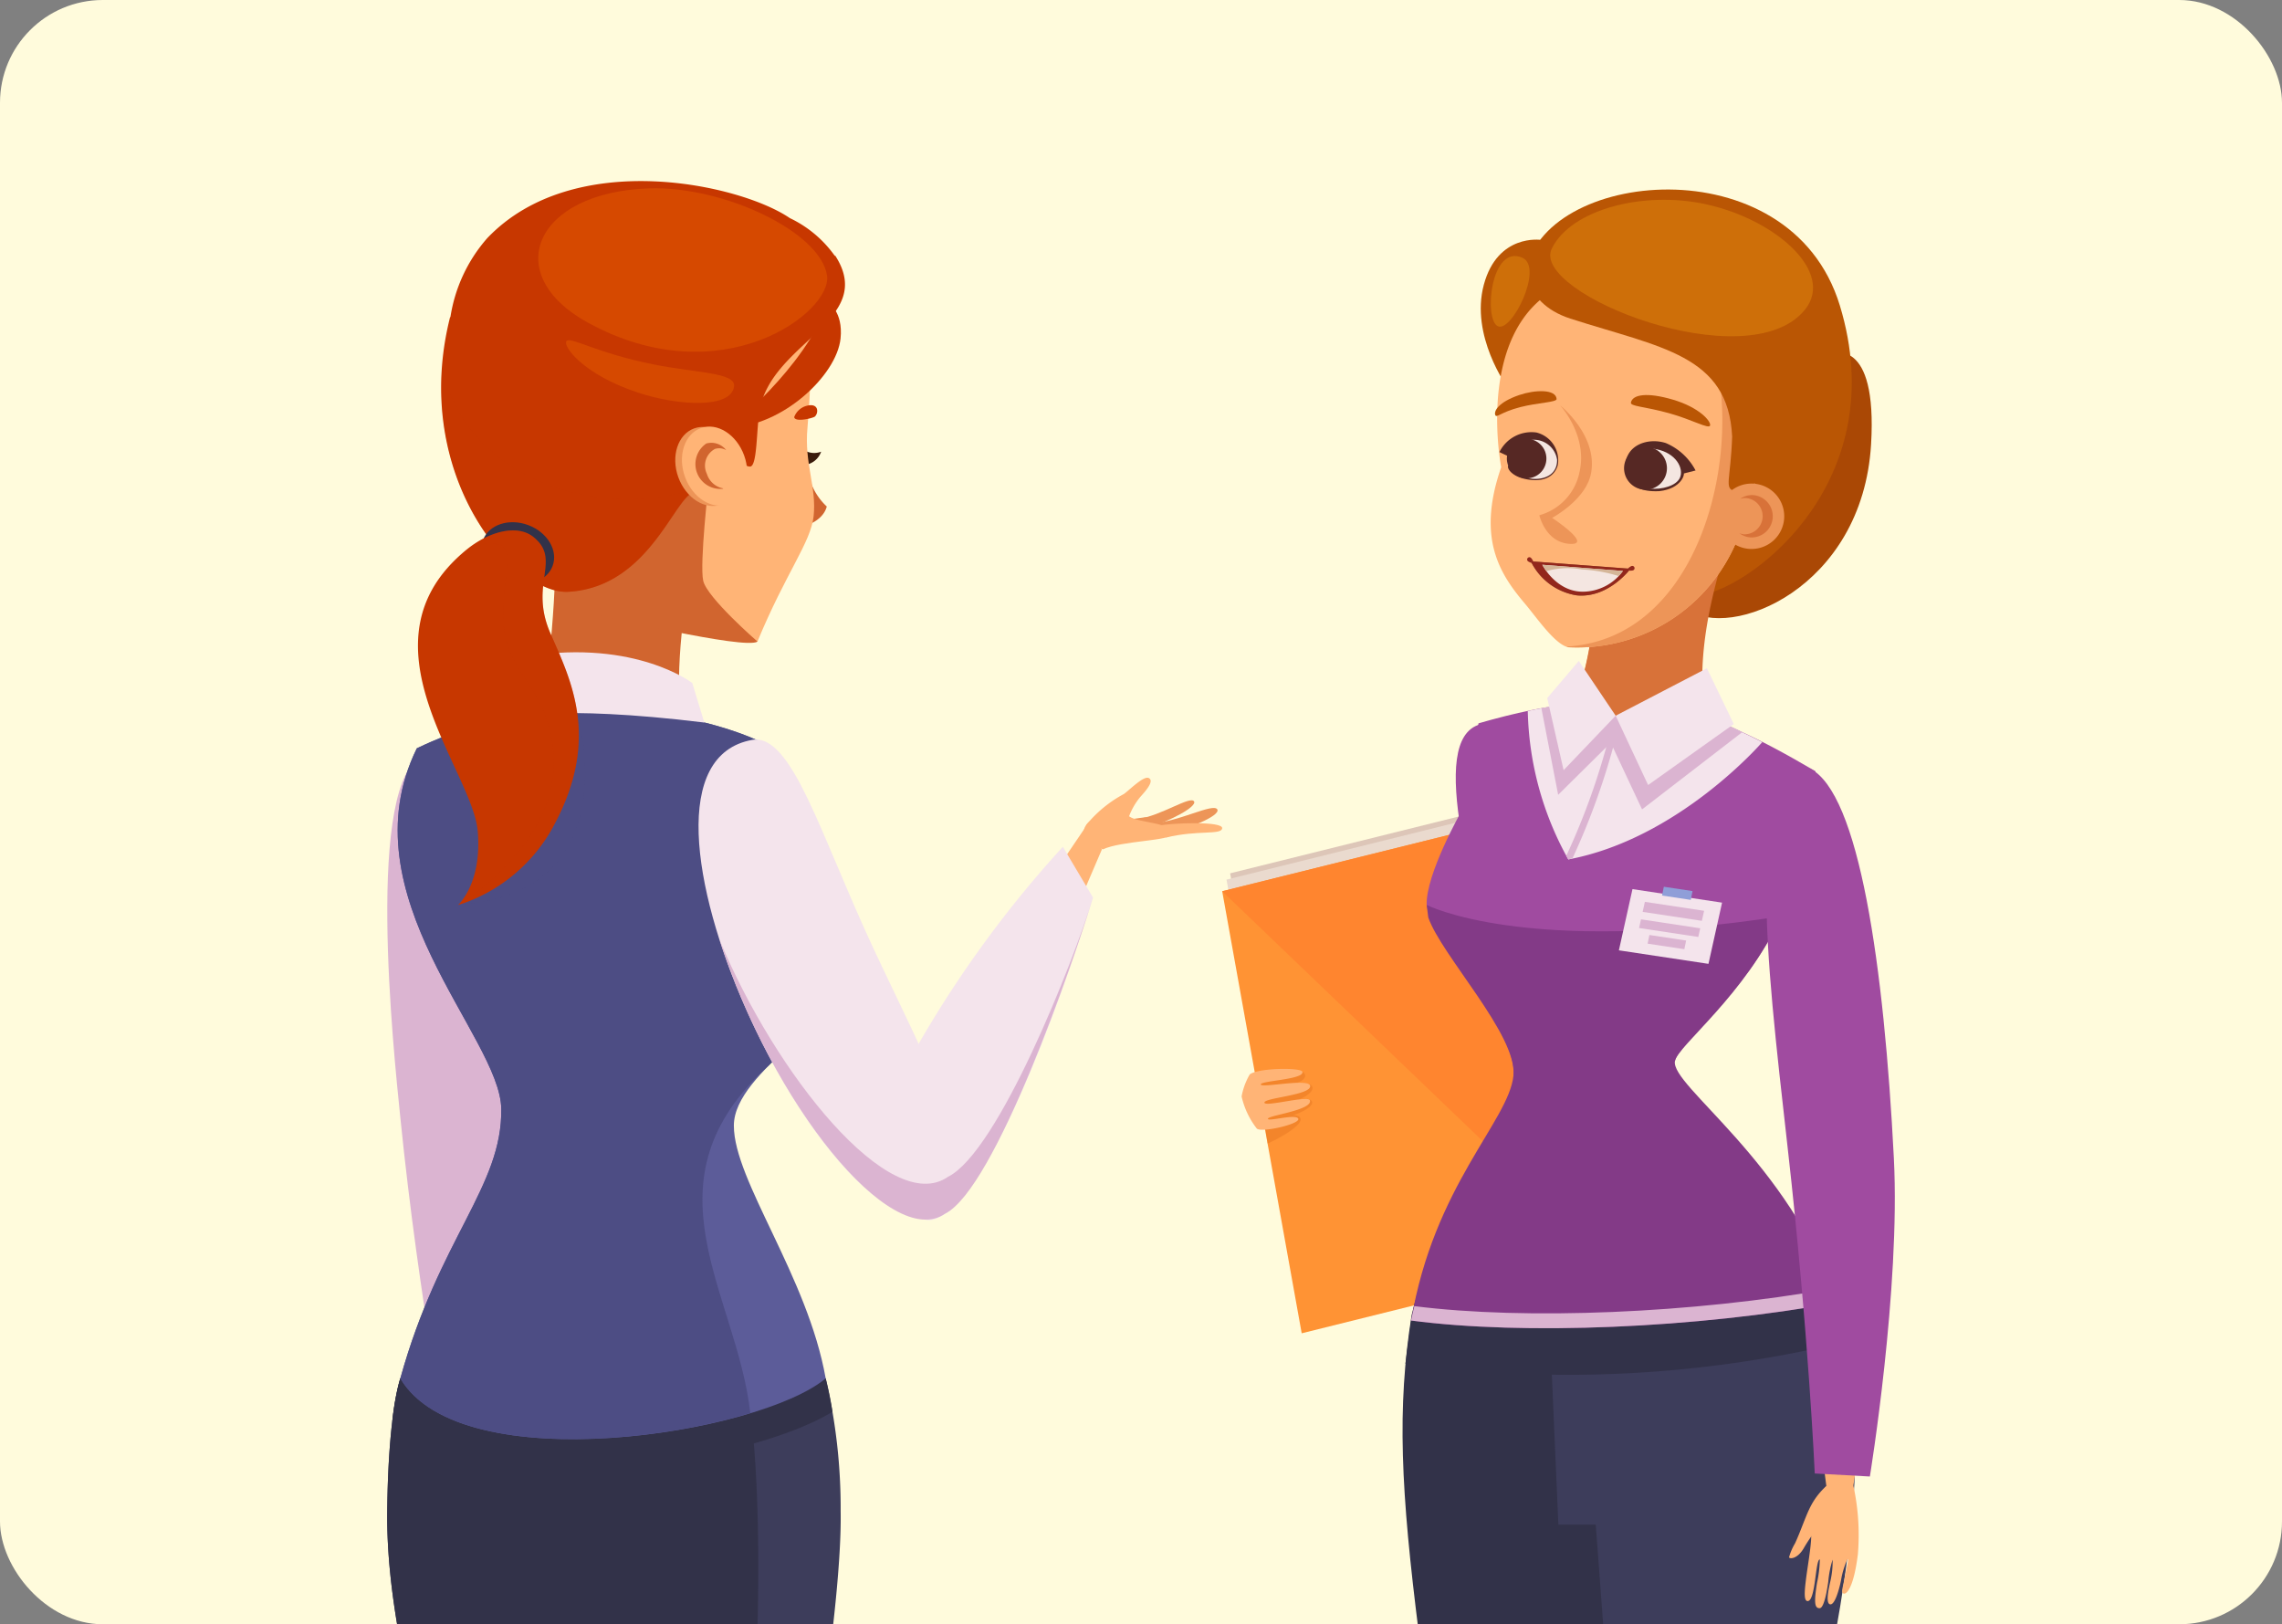 <svg xmlns="http://www.w3.org/2000/svg" xmlns:xlink="http://www.w3.org/1999/xlink" width="222" height="158" viewBox="0 0 222 158">
  <rect x="0" y="0" width="222" height="158" fill="#808080" stroke="none"/>
  <defs>
    <clipPath id="clip-path">
      <rect id="Rectángulo_4950" data-name="Rectángulo 4950" width="222" height="158" rx="10" transform="translate(205 1929)" fill="#fffbdc"/>
    </clipPath>
  </defs>
  <g id="Grupo_55727" data-name="Grupo 55727" transform="translate(-205 -2215)">
    <rect id="Rectángulo_4783" data-name="Rectángulo 4783" width="222" height="158" rx="10" transform="translate(205 2215)" fill="#fffbdc"/>
    <g id="Enmascarar_grupo_25" data-name="Enmascarar grupo 25" transform="translate(0 286)" clip-path="url(#clip-path)">
      <g id="Grupo_28520" data-name="Grupo 28520" transform="translate(-74.195 1848.161)">
        <g id="Grupo_28503" data-name="Grupo 28503" transform="translate(316.862 98.453)">
          <path id="Trazado_4412" data-name="Trazado 4412" d="M309.776,115.569c4.6,2.355,7.487,24.45,8.366,38.215.814,12.712-.9,29.419-.9,29.419l-4.88,1.355s-3.1-15.579-4.926-33.67C306.8,144.558,303.922,117.957,309.776,115.569Z" transform="translate(-306.16 -59.807)" fill="#dbb4d1"/>
          <g id="Grupo_28498" data-name="Grupo 28498" transform="translate(9.553 174.737)">
            <path id="Trazado_4413" data-name="Trazado 4413" d="M326.557,152.837c-.981,8.246-2.535,12.074-5.5,31.748s-4.854,34.319-4.854,34.319-2.385,1.1-2.675-.205c.173-3.522-6.34-27.578-3.874-40.961,2.007-10.881,7.236-25.649,7.236-25.649Z" transform="translate(-309.1 -152.088)" fill="#ed9558"/>
            <g id="Grupo_28496" data-name="Grupo 28496" transform="translate(2.063 66.275)">
              <path id="Trazado_4414" data-name="Trazado 4414" d="M317.334,184.3s3.939,1.684,3.922,2.5-5.063.909-8.255.593c-1.469-.147-1.072-4.923-2.121-7.568s-2.375-2.642,1.1-7.285l1.867,9.419Z" transform="translate(-309.733 -172.198)" fill="#2d313d"/>
              <path id="Trazado_4415" data-name="Trazado 4415" d="M314.248,172.431s.7,3.61,1.2,6.177c.564,2.958.821,4.6,1.456,5.923a5.562,5.562,0,0,1-3.538.3c-1.46-.59-1.163-4.121-3.287-8.089-.762-1.424,1.629-4.2,1.629-4.2Z" transform="translate(-309.299 -172.431)" fill="#ed9558"/>
              <path id="Trazado_4416" data-name="Trazado 4416" d="M311.848,172.534a6.9,6.9,0,0,1,1.342,3.092c.192,1.639,1.776,10.126,4.007,8.673,0,0-1.756,3.17-3.577,2.14s-1.955-5-2.649-7.057S308.3,176.955,311.848,172.534Z" transform="translate(-309.596 -172.198)" fill="#2d313d"/>
              <path id="Trazado_4417" data-name="Trazado 4417" d="M309.761,174.045a55,55,0,0,1,.453,9.937l.665,0a38.551,38.551,0,0,1,.687-6.623Z" transform="translate(-309.67 -168.787)" fill="#2d313d"/>
            </g>
            <path id="Trazado_4418" data-name="Trazado 4418" d="M314.613,197.788c.74-5.235,1.639-11.471,2.671-18.342,1.844-12.237,3.141-18.342,4.092-23.193l-.114-1.89-7.764,1.469a73.2,73.2,0,0,0-2.727,18.674C310.772,181.655,313.3,192.589,314.613,197.788Z" transform="translate(-305.323 -146.949)" fill="#d87239"/>
            <path id="Trazado_4419" data-name="Trazado 4419" d="M310.492,162.119a55.236,55.236,0,0,0,11.256.593c.707-3.561,1.241-6.3,1.665-9.875l-9.663-.749S312.215,156.424,310.492,162.119Z" transform="translate(-305.956 -152.088)" fill="#d87239"/>
            <g id="Grupo_28497" data-name="Grupo 28497" transform="translate(15.797 66.275)">
              <path id="Trazado_4420" data-name="Trazado 4420" d="M321.551,184.3s3.939,1.684,3.922,2.5-5.066.909-8.259.593c-1.466-.147-1.069-4.923-2.118-7.568s-2.375-2.642,1.1-7.285l1.867,9.419Z" transform="translate(-313.949 -172.198)" fill="#2d313d"/>
              <path id="Trazado_4421" data-name="Trazado 4421" d="M318.462,172.431s.7,3.61,1.2,6.177c.567,2.958.824,4.6,1.46,5.923a5.567,5.567,0,0,1-3.538.3c-1.46-.59-1.163-4.121-3.291-8.089-.759-1.424,1.632-4.2,1.632-4.2Z" transform="translate(-313.516 -172.431)" fill="#ffb476"/>
              <path id="Trazado_4422" data-name="Trazado 4422" d="M316.064,172.534a6.9,6.9,0,0,1,1.342,3.092c.192,1.639,1.772,10.126,4.007,8.673,0,0-1.759,3.17-3.577,2.14s-1.958-5-2.649-7.057S312.516,176.955,316.064,172.534Z" transform="translate(-313.811 -172.198)" fill="#2d313d"/>
              <path id="Trazado_4423" data-name="Trazado 4423" d="M313.977,174.045a54.836,54.836,0,0,1,.45,9.937l.665,0a38.327,38.327,0,0,1,.691-6.623Z" transform="translate(-313.884 -168.787)" fill="#2d313d"/>
            </g>
            <path id="Trazado_4424" data-name="Trazado 4424" d="M325.268,152.318c.2,8.246-.772,12.074-.919,31.748s.055,34.319.055,34.319a2.449,2.449,0,0,1-2.7-.205c.163-2.434-10.689-27.757-10.106-40.961a168.178,168.178,0,0,1,3.352-23.972Z" transform="translate(-303.517 -151.569)" fill="#ffb476"/>
            <path id="Trazado_4425" data-name="Trazado 4425" d="M313.741,153.246s-.8,3.688-1.635,8.76a55.722,55.722,0,0,0,11.758-.557c.169-3.2.28-5.815.2-9.132Z" transform="translate(-302.311 -151.569)" fill="#ed9558"/>
          </g>
          <path id="Trazado_4426" data-name="Trazado 4426" d="M307.447,134.2s-1.176,3.17-1.277,12.94c-.163,15.39,7.379,33.3,10.184,49.184a49.667,49.667,0,0,0,25.47,0c3.867-10.119,8.643-38.534,8.457-49.184a55.242,55.242,0,0,0-1.456-12.94Z" transform="translate(-306.167 -17.733)" fill="#3d3d5b"/>
          <path id="Trazado_4427" data-name="Trazado 4427" d="M349.136,137.451a31.8,31.8,0,0,0-.658-3.248H307.1a22.132,22.132,0,0,0-.779,4.167C314.7,146.5,340.675,142.621,349.136,137.451Z" transform="translate(-305.82 -17.733)" fill="#323249"/>
          <path id="Trazado_4428" data-name="Trazado 4428" d="M340.935,135.3l-33.488-1.1s-1.176,3.17-1.277,12.94c-.163,15.39,7.379,33.3,10.184,49.184a50.843,50.843,0,0,0,19.5,1.205C343.841,179.97,342.834,138.663,340.935,135.3Z" transform="translate(-306.167 -17.733)" fill="#323249"/>
          <path id="Trazado_4429" data-name="Trazado 4429" d="M326.128,122.057l2.931-4.327,1.571,2.2-2.512,5.862Z" transform="translate(-261.097 -54.928)" fill="#ffb476"/>
          <path id="Trazado_4430" data-name="Trazado 4430" d="M318.69,105.875a35.243,35.243,0,0,0,.73,4.6,6.056,6.056,0,0,0,1.723,2.877c-.44,1.652-2.668,2.039-2.668,2.039Z" transform="translate(-278.378 -81.695)" fill="#d1652f"/>
          <path id="Trazado_4431" data-name="Trazado 4431" d="M325.548,128.8c-1.088-4.564-.867-10.132.124-16.283l-12.836-2.75s-.221,11.9-2.362,18.974C310.441,130.415,325.548,128.8,325.548,128.8Z" transform="translate(-296.443 -72.916)" fill="#d1652f"/>
          <path id="Trazado_4432" data-name="Trazado 4432" d="M318.6,106.476a1.888,1.888,0,0,0,1.714.186,1.934,1.934,0,0,1-1.642,1.293Z" transform="translate(-278.098 -80.338)" fill="#3a1b0b"/>
          <path id="Trazado_4433" data-name="Trazado 4433" d="M323.354,99.817s4.639-.557,5.884,9.05c0,0,.033,6.115-.381,10.556-.316,3.424.909,5.734.6,8.568-.27,2.538-2.691,5.486-5.464,12.188,0,0-1.815.7-9.77-2.769Z" transform="translate(-287.974 -95.386)" fill="#ffb476"/>
          <path id="Trazado_4434" data-name="Trazado 4434" d="M327.944,122.857s-4.913-4.268-5.278-5.916.531-9.458.531-9.458l-7.073.248-3.649,12.54S326.785,123.694,327.944,122.857Z" transform="translate(-291.923 -78.064)" fill="#d1652f"/>
          <path id="Trazado_4435" data-name="Trazado 4435" d="M320.335,106.243c.368-.345.394-1.385-.867-1.023a1.778,1.778,0,0,0-1.144,1.062.1.1,0,0,0,0,.055C318.465,106.82,320.172,106.4,320.335,106.243Z" transform="translate(-278.722 -83.343)" fill="#c73700"/>
          <path id="Trazado_4436" data-name="Trazado 4436" d="M308.658,111.648c0,.029.013.055.016.085a15.105,15.105,0,0,1,3.59-7.728c8.461-8.865,24.656-5.232,29.435-1.951a11.309,11.309,0,0,1,4.395,3.7l-.007-.091c4.16,6.359-6.2,8.422-7.33,15.123-.316,1.85-.215,5.431-.925,5.437-.674,0-1.176-.915-1.658-1.9l-2.564,5.4c-2.368-4.721-3.916,8.184-13.5,8.686C314.955,138.675,304.725,127.158,308.658,111.648Z" transform="translate(-302.53 -98.453)" fill="#c73700"/>
          <path id="Trazado_4437" data-name="Trazado 4437" d="M339.184,154.739c0,5.353,7.18,14.657,8.933,24.587-6.431,5.4-35.449,10.034-41.378,0,3.779-13.638,9.933-18.674,9.819-26.226-.1-7.031-15.244-20.727-8.216-35.065,15.781-7.6,32.5-1.88,35.159.384,3.375,12.155,7.715,16.736,7.343,20.29C350.274,144.131,339.184,149.383,339.184,154.739Z" transform="translate(-305.459 -62.856)" fill="#5c5c99"/>
          <path id="Trazado_4438" data-name="Trazado 4438" d="M342.641,148.829c3.307-3.352,7.845-6.7,8.2-10.119.371-3.554-3.968-8.135-7.343-20.29-2.655-2.264-19.378-7.988-35.159-.384-7.03,14.338,8.112,28.034,8.216,35.065.114,7.552-6.04,12.588-9.819,26.226,4.587,7.767,22.975,6.737,34.048,3.375C339.474,171,329.961,160.232,342.641,148.829Z" transform="translate(-305.459 -62.856)" fill="#4d4d84"/>
          <path id="Trazado_4439" data-name="Trazado 4439" d="M325.986,102.083s1.469.86,1.2,3.486c-.375,3.623-5.721,8.571-10.79,8.656C316.392,114.225,323.634,108.573,325.986,102.083Z" transform="translate(-283.081 -90.257)" fill="#c73700"/>
          <path id="Trazado_4440" data-name="Trazado 4440" d="M329.008,119.356l-1.17-3.841s-5.457-4.235-15.905-2.629l-2.219,6.043S314.423,117.571,329.008,119.356Z" transform="translate(-298.157 -66.686)" fill="#f4e4ec"/>
          <path id="Trazado_4441" data-name="Trazado 4441" d="M338.772,107.164c-.622-4.245-10.028-8.721-17.3-8.487-11.139.358-14.553,8.343-5.978,13.054C328.5,118.87,339.29,110.718,338.772,107.164Z" transform="translate(-295.981 -97.967)" fill="#d64900"/>
          <path id="Trazado_4442" data-name="Trazado 4442" d="M320.683,115.162c3.864-.691,6.653,9.275,11.826,20.346,5.265,11.272,11.9,23.268,6.949,25.734C328.4,166.741,305.074,117.951,320.683,115.162Z" transform="translate(-285.176 -60.801)" fill="#f4e4ec"/>
          <path id="Trazado_4443" data-name="Trazado 4443" d="M336.857,118.33A109.179,109.179,0,0,0,322.825,137.5s-3.841,21,2.583,16.518,14.384-30.748,14.384-30.748Z" transform="translate(-271.127 -53.573)" fill="#f4e4ec"/>
          <g id="Grupo_28499" data-name="Grupo 28499" transform="translate(67.778 58.044)">
            <path id="Trazado_4444" data-name="Trazado 4444" d="M333.515,118.24a4.212,4.212,0,0,0-1.381-.788,41.931,41.931,0,0,0-4.665.847C326.334,118.507,333.73,119.582,333.515,118.24Z" transform="translate(-326.118 -113.615)" fill="#ed9558"/>
            <path id="Trazado_4445" data-name="Trazado 4445" d="M329.845,119.75c2.623-.433,5.88-1.821,5.564-2.43-.362-.694-3.857,1.261-6.425,1.342Z" transform="translate(-322.426 -114.233)" fill="#ed9558"/>
            <path id="Trazado_4446" data-name="Trazado 4446" d="M329.426,119.606c2.225-.593,4.919-2.062,4.594-2.561-.368-.57-3.219,1.411-5.424,1.7Z" transform="translate(-323.306 -114.749)" fill="#ed9558"/>
            <path id="Trazado_4447" data-name="Trazado 4447" d="M327.165,118.395c.71-1.046,2.476-1.16,4.2-.889.925.691,4.258.564,4.147,1.727-.029.668-4.884.642-6.688,1.489C328.827,120.721,326.259,119.731,327.165,118.395Z" transform="translate(-326.972 -113.76)" fill="#ffb476"/>
            <path id="Trazado_4448" data-name="Trazado 4448" d="M327.031,120.9a12.093,12.093,0,0,1,3.685-3.046c.5-.336,1.945-1.834,2.444-1.554s-.173,1.1-.834,1.831a6.485,6.485,0,0,0-1.388,2.942Z" transform="translate(-326.837 -116.269)" fill="#ffb476"/>
            <path id="Trazado_4449" data-name="Trazado 4449" d="M329.952,119.022c3.072-.756,5.382-.218,5.457-.9.075-.707-4.747-.525-6.216-.261Z" transform="translate(-321.956 -113.208)" fill="#ffb476"/>
          </g>
          <path id="Trazado_4450" data-name="Trazado 4450" d="M327.859,107.679c.153-1.339-3.659-1.284-7.777-2.108-5.659-1.127-8.119-2.743-8.526-2.287s1.593,3.261,7.014,5.037C322.481,109.6,327.612,109.875,327.859,107.679Z" transform="translate(-294.112 -87.724)" fill="#d64900"/>
          <g id="Grupo_28500" data-name="Grupo 28500" transform="translate(32.331 69.693)">
            <path id="Trazado_4451" data-name="Trazado 4451" d="M338.323,147.009c4.871-2.421,12.171-20.8,14.1-27.164-1.932,6.363-9.513,28.327-14.384,30.748-5.307,3.708-16.882-10.829-21.952-26.653C321.512,137.024,332.683,150.948,338.323,147.009Z" transform="translate(-316.091 -119.845)" fill="#dbb4d1"/>
          </g>
          <path id="Trazado_4452" data-name="Trazado 4452" d="M307.863,103.994c-.981,12.989,7.63,22.141,12.224,21.9,9.295-.485,11.034-12.579,13.289-9.021l.41-1.512C324.01,119.436,310.089,115.188,307.863,103.994Z" transform="translate(-302.511 -85.942)" fill="#c73700" opacity="0.3" style="mix-blend-mode: multiply;isolation: isolate"/>
          <g id="Grupo_28501" data-name="Grupo 28501" transform="translate(28.025 23.882)">
            <path id="Trazado_4453" data-name="Trazado 4453" d="M315.064,110.681c.74,2.046,2.626,3.238,4.216,2.662s2.281-2.7,1.544-4.743-2.626-3.235-4.216-2.662S314.328,108.639,315.064,110.681Z" transform="translate(-314.77 -105.76)" fill="#ed9558"/>
            <path id="Trazado_4454" data-name="Trazado 4454" d="M315.265,110.672c.736,2.046,2.623,3.235,4.212,2.662s2.284-2.7,1.544-4.744-2.623-3.238-4.212-2.662S314.525,108.629,315.265,110.672Z" transform="translate(-314.321 -105.783)" fill="#ffb476"/>
            <path id="Trazado_4455" data-name="Trazado 4455" d="M316.456,106.346a1.818,1.818,0,0,1,1.929.648,1.36,1.36,0,0,0-1.085-.121,1.838,1.838,0,0,0-.792,2.43,2.046,2.046,0,0,0,1.593,1.414c-.02.007-.033.029-.052.036a2.417,2.417,0,0,1-1.593-4.408Z" transform="translate(-313.431 -104.702)" fill="#d1652f"/>
          </g>
          <path id="Trazado_4456" data-name="Trazado 4456" d="M319.888,114.365s5.242,17.417-11.608,18.586Z" transform="translate(-301.397 -62.525)" fill="#4d4d84" opacity="0.2" style="mix-blend-mode: multiply;isolation: isolate"/>
          <g id="Grupo_28502" data-name="Grupo 28502" transform="translate(2.993 33.185)">
            <path id="Trazado_4457" data-name="Trazado 4457" d="M315.9,112.894c-.557,1.5-2.525,2.16-4.395,1.466s-2.935-2.476-2.378-3.981,2.525-2.157,4.395-1.463S316.462,111.392,315.9,112.894Z" transform="translate(-302.801 -108.639)" fill="#323249"/>
            <path id="Trazado_4458" data-name="Trazado 4458" d="M312.9,138.127c.446,5.125-1.919,7.2-1.919,7.2a16.021,16.021,0,0,0,9.347-7.79c4.558-8.474,1.593-14.162-.365-18.664-2.1-4.828,1.153-7.135-1.671-9.37-1.538-1.215-4.258-.57-6.532,1.3C300.864,119.749,312.368,132.126,312.9,138.127Z" transform="translate(-307.086 -108.086)" fill="#c73700"/>
            <path id="Trazado_4459" data-name="Trazado 4459" d="M317.907,137.538c4.558-8.474,1.593-14.162-.365-18.664-2.1-4.828,1.153-7.135-1.671-9.37-1.538-1.215-4.258-.57-6.532,1.3a15.812,15.812,0,0,0-1.183,1.134c.564-.424,2.46-2.349,4.454-1.632,1.834.658-.218,4.007.482,8.484s4.346,5.61,4.763,12.044c.56,8.571-9.295,14.494-9.295,14.494A16.021,16.021,0,0,0,317.907,137.538Z" transform="translate(-304.669 -108.086)" fill="#c73700" opacity="0.3" style="mix-blend-mode: multiply;isolation: isolate"/>
          </g>
        </g>
        <g id="Grupo_28519" data-name="Grupo 28519" transform="translate(398.094 99.274)">
          <g id="Grupo_28506" data-name="Grupo 28506" transform="translate(0 51.91)">
            <g id="Grupo_28504" data-name="Grupo 28504" transform="translate(4.679)">
              <path id="Trazado_4460" data-name="Trazado 4460" d="M345.39,114.861c-7.826-2.1-4.542,11.038-.87,24.815,3.418,12.8,5.74,21.867,11.269,20.486C364.006,158.107,351.564,116.52,345.39,114.861Z" transform="translate(-322.556 -114.639)" fill="#a04ba0"/>
              <path id="Trazado_4461" data-name="Trazado 4461" d="M369.571,135.519c-6.164,6.587-34.511-5.05-34.511-5.05l1.378-5.343s18.6,2.258,25.1,1.163Z" transform="translate(-335.06 -90.959)" fill="#a04ba0"/>
            </g>
            <g id="Grupo_28505" data-name="Grupo 28505" transform="translate(0 7.634)">
              <path id="Trazado_4462" data-name="Trazado 4462" d="M341.4,165.867l28.065-6.972-7.538-41.912-28.065,6.972Z" transform="translate(-333.092 -116.982)" fill="#ddc6b8"/>
              <path id="Trazado_4463" data-name="Trazado 4463" d="M341.291,166.055l28.065-6.972-7.538-41.912-28.065,6.972Z" transform="translate(-333.333 -116.556)" fill="#eadace"/>
              <path id="Trazado_4464" data-name="Trazado 4464" d="M341.358,167.732l29.469-7.321-7.734-43-29.469,7.321Z" transform="translate(-333.624 -116.015)" fill="#ff9334"/>
              <path id="Trazado_4465" data-name="Trazado 4465" d="M370.826,160.411l-7.734-43-29.469,7.321Z" transform="translate(-333.624 -116.015)" fill="#ff852f"/>
            </g>
            <path id="Trazado_4466" data-name="Trazado 4466" d="M339.073,125.05c.375.143.511.775-.593,1.072,0,0,1.541-.117,1.58.476s-1.28,1.131-1.28,1.131,1.1-.2,1.241.231-.971,1.052-1.857,1.3c0,0,.626-.016.73.336.179.593-1.691,1.759-3.206,2.43l-1.023-6.535Z" transform="translate(-331.273 -91.131)" fill="#e2711e" opacity="0.4" style="mix-blend-mode: multiply;isolation: isolate"/>
            <path id="Trazado_4467" data-name="Trazado 4467" d="M335,125.5c.759-.629,5.014-.7,5.125-.254.186.759-4.128.863-4.05,1.231s4.656-.632,4.8.117c.173.932-4.587,1.173-4.444,1.662.124.42,4.291-.756,4.424-.231.244.971-4.128,1.46-4.085,1.792.033.293,2.753-.521,2.952-.007s-3.6,1.388-4.037.951a7.934,7.934,0,0,1-1.476-3.121A6.624,6.624,0,0,1,335,125.5Z" transform="translate(-332.321 -91.328)" fill="#ffb476"/>
          </g>
          <path id="Trazado_4468" data-name="Trazado 4468" d="M362.337,103.685s4.441-1.763,3.808,8.813c-.84,14.058-13.758,19.16-17.954,16.013C342.545,124.278,362.337,103.685,362.337,103.685Z" transform="translate(-303.02 -87.709)" fill="#aa4805"/>
          <g id="Grupo_28509" data-name="Grupo 28509" transform="translate(17.55 99.185)">
            <path id="Trazado_4469" data-name="Trazado 4469" d="M340.757,146.9s1.756,14.136,2.776,22c1.427,11,1.336,13.826,3.538,32.621s1.489,30.917,1.489,30.917l2.59.323s8.848-31.217,7.239-41.6-6.467-21.281-6.467-21.281l2.769-23.447Z" transform="translate(-335.068 -90.139)" fill="#ed9558"/>
            <g id="Grupo_28507" data-name="Grupo 28507" transform="translate(5.949 142.251)">
              <path id="Trazado_4470" data-name="Trazado 4470" d="M344.724,183.718s-3.818,1.548-3.887,2.294,4.59.837,7.578.544c1.372-.134,1.5-4.522,2.743-6.952s2.469-2.427-.27-6.695l-2.7,8.653Z" transform="translate(-340.837 -172.598)" fill="#2d313d"/>
              <path id="Trazado_4471" data-name="Trazado 4471" d="M345.734,172.813s-1.023,3.32-1.743,5.679a26.412,26.412,0,0,1-1.961,5.441,4.974,4.974,0,0,0,3.242.277c1.411-.538,1.5-3.782,3.877-7.431.854-1.31-1.075-3.857-1.075-3.857Z" transform="translate(-338.143 -172.813)" fill="#ed9558"/>
              <path id="Trazado_4472" data-name="Trazado 4472" d="M348.194,172.908a13.781,13.781,0,0,1-.267,3.248c-.349,1.505-1.635,9.324-5.9,7.562,0,0,1.3,2.913,3.085,1.968s2.329-4.59,3.183-6.486S351.018,176.974,348.194,172.908Z" transform="translate(-338.143 -172.598)" fill="#2d313d"/>
              <path id="Trazado_4473" data-name="Trazado 4473" d="M345.806,174.3a52.145,52.145,0,0,0-1.443,9.129l-.616,0a34.565,34.565,0,0,0,.049-6.086Z" transform="translate(-334.266 -169.462)" fill="#2d313d"/>
            </g>
            <path id="Trazado_4474" data-name="Trazado 4474" d="M368.13,138.231c2.551,7.229-5.291,25.672-5.291,25.672s-5.516,42.779-5.118,44.982c.642,3.561,2.952,11.579,4.61,21.281s-6.1,39.707-6.1,39.707h-4.281s-.4-18.234-1.922-30.217c-8.7-68.569-13.005-82.079-10.139-100.2C345.143,117,368.13,138.231,368.13,138.231Z" transform="translate(-339.011 -129.15)" fill="#323249"/>
            <path id="Trazado_4475" data-name="Trazado 4475" d="M345.6,147.114s-.068,13.426,1.029,21.29c1.534,11,1.469,13.826,3.854,32.621s1.789,30.917,1.789,30.917l2.593.323s8.545-31.217,6.835-41.6-6.672-21.281-6.672-21.281l4.5-22.737Z" transform="translate(-324.134 -89.647)" fill="#ffb476"/>
            <g id="Grupo_28508" data-name="Grupo 28508" transform="translate(20.55 142.251)">
              <path id="Trazado_4476" data-name="Trazado 4476" d="M349.209,183.718s-3.821,1.548-3.89,2.294,4.587.837,7.575.544c1.372-.134,1.505-4.522,2.756-6.952s2.476-2.427-.257-6.695l-2.717,8.653Z" transform="translate(-345.319 -172.598)" fill="#2d313d"/>
              <path id="Trazado_4477" data-name="Trazado 4477" d="M350.24,172.813s-1.03,3.32-1.756,5.679a26.321,26.321,0,0,1-1.971,5.441,4.974,4.974,0,0,0,3.242.277c1.411-.538,1.508-3.782,3.893-7.431.854-1.31-1.069-3.861-1.069-3.861Z" transform="translate(-342.622 -172.813)" fill="#ffb476"/>
              <path id="Trazado_4478" data-name="Trazado 4478" d="M352.7,172.908a13.58,13.58,0,0,1-.274,3.248c-.349,1.505-1.652,9.324-5.91,7.562,0,0,1.29,2.913,3.082,1.968s2.336-4.59,3.193-6.486S355.514,176.974,352.7,172.908Z" transform="translate(-342.622 -172.598)" fill="#2d313d"/>
              <path id="Trazado_4479" data-name="Trazado 4479" d="M350.307,174.3a52.034,52.034,0,0,0-1.463,9.129l-.616,0a34.551,34.551,0,0,0,.059-6.086Z" transform="translate(-338.75 -169.462)" fill="#2d313d"/>
            </g>
            <path id="Trazado_4480" data-name="Trazado 4480" d="M371.49,132.856c7.011,21.9-8.956,61.766-8.33,68.9.293,3.32,1.964,13.331,3.6,23.033s-5.336,39.707-5.336,39.707h-4.281s-.15-17.358-1.6-29.344-3.486-23.056-4.177-34.426c-.368-6.056-3.378-46.256-3.378-46.256h-3.636l-1-22.942Z" transform="translate(-329.196 -123.775)" fill="#3d3d5b"/>
          </g>
          <path id="Trazado_4481" data-name="Trazado 4481" d="M347.193,100.227s-4.2-.632-5.548,4.353,2.29,9.969,2.29,9.969l5.659-9.295Z" transform="translate(-316.191 -95.327)" fill="#ba5604"/>
          <path id="Trazado_4482" data-name="Trazado 4482" d="M382.072,135.713l-.955-3.776-41.463,1.753s-.4,2.987-.56,4.2A115.263,115.263,0,0,0,382.072,135.713Z" transform="translate(-321.273 -23.671)" fill="#323249"/>
          <path id="Trazado_4483" data-name="Trazado 4483" d="M342.008,121.914s3.1-10.507,2.248-15.048c1.254-10.011,25.669-12.787,30.52,3.111,5.16,16.915-8.22,27.22-13.449,28.178C358.477,138.679,342.008,121.914,342.008,121.914Z" transform="translate(-314.693 -98.705)" fill="#ba5604"/>
          <path id="Trazado_4484" data-name="Trazado 4484" d="M363.879,148.994c.293-1.632,6.718-6.457,10.168-13.709,4.421-9.292,3.5-14.491,3.5-14.491-11.579-6.8-18.3-8.809-32.774-4.659l-1.648,8.529s-3.492,6.151-3.395,9.138c.671,4.313,8.894,12.181,8.438,16.6Z" transform="translate(-319.838 -64.21)" fill="#a04ba0"/>
          <path id="Trazado_4485" data-name="Trazado 4485" d="M365.562,117.976c-.088.1-8.151,9.406-18.87,11.412a30.859,30.859,0,0,1-3.942-14.439C352.159,112.956,357.926,114.06,365.562,117.976Z" transform="translate(-313.022 -64.221)" fill="#f4e4ec"/>
          <path id="Trazado_4486" data-name="Trazado 4486" d="M380.729,158.74c-4.773-13.778-16.237-21.072-15.8-23.483.267-1.492,6.855-6.421,10.315-14.087-24.884,3.851-34.462-1.1-34.462-1.1l.15,1.212c1.267,3.685,8.692,11.478,8.288,15.39-.459,4.421-7.754,10.718-9.95,23.828C350.219,161.94,366.909,161.256,380.729,158.74Z" transform="translate(-320.885 -50.474)" fill="#833a87"/>
          <g id="Grupo_28510" data-name="Grupo 28510" transform="translate(18.381 106.914)">
            <path id="Trazado_4487" data-name="Trazado 4487" d="M380.2,131.522c.176.45.362.886.525,1.352-13.82,2.515-30.51,3.2-41.463,1.753.081-.5.218-.922.316-1.4C350.4,134.6,366.613,133.939,380.2,131.522Z" transform="translate(-339.266 -131.522)" fill="#dbb4d1"/>
          </g>
          <path id="Trazado_4488" data-name="Trazado 4488" d="M360.245,108.462s-4.682,12.152-2.759,21.127l-8.969.567-4.616-1.31a36.349,36.349,0,0,0,2.812-12.569C346.959,110.909,360.245,108.462,360.245,108.462Z" transform="translate(-310.422 -76.675)" fill="#ed9558"/>
          <path id="Trazado_4489" data-name="Trazado 4489" d="M344.406,122.676a38.7,38.7,0,0,0,1.088-6.591c3.75-3.486,11.276-6.428,13.2-7.06-1.157,3.633-3.437,10.715-2.486,17.2,1.238.469-5.744,4.46-7.887,2.01A26.9,26.9,0,0,1,344.406,122.676Z" transform="translate(-309.279 -75.404)" fill="#d87239"/>
          <path id="Trazado_4490" data-name="Trazado 4490" d="M349.186,137.51c-1.306-.28-3.059-2.877-4.222-4.252-2.473-2.916-4.685-6.385-2.3-13.26,0,0-3.665-18.645,11.373-18.759s16.009,14.879,11.65,25.656A16.809,16.809,0,0,1,349.186,137.51Z" transform="translate(-315.522 -92.984)" fill="#ffb476"/>
          <path id="Trazado_4491" data-name="Trazado 4491" d="M352.679,101.354c10.269,2.873,8.682,34.833-8.77,35.83.052.02.107.052.156.065a16.809,16.809,0,0,0,16.5-10.614C364.525,116.852,364.046,103.628,352.679,101.354Z" transform="translate(-310.401 -92.724)" fill="#ed9558"/>
          <path id="Trazado_4492" data-name="Trazado 4492" d="M345.115,105.15s2.691,2.9,1.893,6.457a5.492,5.492,0,0,1-3.913,4.232s.58,2.629,2.939,2.782-1.7-2.528-1.7-2.528,3.313-1.759,3.789-4.349C348.8,108.066,345.115,105.15,345.115,105.15Z" transform="translate(-312.239 -84.153)" fill="#ed9558"/>
          <path id="Trazado_4493" data-name="Trazado 4493" d="M345.832,105.562c-.085.394,1.267.368,3.73,1.052,2.248.626,3.861,1.577,3.971,1.189s-1.007-1.746-3.632-2.518C347.363,104.543,346,104.8,345.832,105.562Z" transform="translate(-306.069 -84.849)" fill="#ba5604"/>
          <path id="Trazado_4494" data-name="Trazado 4494" d="M341.779,106.979c.111.463.4-.176,2.479-.71,1.678-.43,3.525-.459,3.506-.782-.062-.977-2.1-.906-3.629-.388C342.049,105.813,341.7,106.673,341.779,106.979Z" transform="translate(-315.233 -85.109)" fill="#ba5604"/>
          <g id="Grupo_28511" data-name="Grupo 28511" transform="translate(29.663 35.767)">
            <path id="Trazado_4495" data-name="Trazado 4495" d="M345.732,110.314c.039.117.4.1.518.062a.222.222,0,1,0-.143-.42C345.993,110,345.693,110.2,345.732,110.314Z" transform="translate(-335.955 -109.094)" fill="#93271c"/>
            <path id="Trazado_4496" data-name="Trazado 4496" d="M343.309,110.21c-.082.091-.411-.059-.5-.137a.218.218,0,0,1-.026-.309.215.215,0,0,1,.309-.026C343.185,109.815,343.387,110.115,343.309,110.21Z" transform="translate(-342.729 -109.683)" fill="#93271c"/>
            <path id="Trazado_4497" data-name="Trazado 4497" d="M352.532,110.533l-9.692-.727a6,6,0,0,0,4.473,3.313C350.408,113.416,352.532,110.533,352.532,110.533Z" transform="translate(-342.478 -109.407)" fill="#9a6335"/>
            <path id="Trazado_4498" data-name="Trazado 4498" d="M352.532,110.533l-9.692-.727a6,6,0,0,0,4.473,3.313C350.408,113.416,352.532,110.533,352.532,110.533Z" transform="translate(-342.478 -109.407)" fill="#93271c"/>
            <path id="Trazado_4499" data-name="Trazado 4499" d="M351.03,110.509l-7.848-.6s1.336,2.629,3.948,2.619A4.85,4.85,0,0,0,351.03,110.509Z" transform="translate(-341.706 -109.172)" fill="#f4e6e1"/>
            <path id="Trazado_4500" data-name="Trazado 4500" d="M351.03,110.509l-7.848-.6.4.622a7.494,7.494,0,0,1,3.45-.169,14.818,14.818,0,0,1,3.587.645S350.916,110.656,351.03,110.509Z" transform="translate(-341.706 -109.172)" fill="#d5b698"/>
          </g>
          <path id="Trazado_4501" data-name="Trazado 4501" d="M360.225,104.215c10.08,6.131,5.134,19.231,5.134,19.231s-1.675,1.137-2.336.961c-.99-.264-.342-1.121-.2-5.291-.381-7.962-6.988-8.65-15.736-11.471-4.994-1.609-4.408-5.923-4.408-5.923S348.337,97.247,360.225,104.215Z" transform="translate(-313.213 -95.087)" fill="#ba5604"/>
          <g id="Grupo_28512" data-name="Grupo 28512" transform="translate(39.095 24.483)">
            <path id="Trazado_4502" data-name="Trazado 4502" d="M345.668,106.956s-.329,2.658,3.307,2.46c2.176-.235,2.557-1.73,2.329-1.831S345.668,106.956,345.668,106.956Z" transform="translate(-345.541 -104.558)" fill="#562824"/>
            <path id="Trazado_4503" data-name="Trazado 4503" d="M345.663,108.618l5.444.8,1.385-.349a5.824,5.824,0,0,0-2.9-2.671C347.878,105.852,345.715,106.565,345.663,108.618Z" transform="translate(-345.536 -106.22)" fill="#562824"/>
            <path id="Trazado_4504" data-name="Trazado 4504" d="M345.665,108.176c.094-.915,1.072-2.043,3.01-1.665,1.912.368,2.711,1.873,2.293,2.786C350.271,110.818,345.544,110.938,345.665,108.176Z" transform="translate(-345.537 -105.733)" fill="#f4e6e1"/>
            <path id="Trazado_4505" data-name="Trazado 4505" d="M349.794,108.5a2.085,2.085,0,1,1-2.059-2.111A2.081,2.081,0,0,1,349.794,108.5Z" transform="translate(-345.624 -105.843)" fill="#562824"/>
          </g>
          <g id="Grupo_28513" data-name="Grupo 28513" transform="translate(26.969 23.586)">
            <path id="Trazado_4506" data-name="Trazado 4506" d="M347.018,106.919s-.29,1.935-2.988,1.46c-2.046-.358-2.2-1.7-1.489-1.433A24.034,24.034,0,0,0,347.018,106.919Z" transform="translate(-341.326 -103.767)" fill="#562824"/>
            <path id="Trazado_4507" data-name="Trazado 4507" d="M347.593,109.1c-.873.345-2.782-.186-4.727-.746l-.964-.453a3.478,3.478,0,0,1,3.594-1.906A2.782,2.782,0,0,1,347.593,109.1Z" transform="translate(-341.902 -105.945)" fill="#562824"/>
            <path id="Trazado_4508" data-name="Trazado 4508" d="M346.975,108.1a2.277,2.277,0,0,0-2.75-1.893c-1.909.2-2.31,1.847-1.984,2.443C343.17,110.346,347.011,110.623,346.975,108.1Z" transform="translate(-341.365 -105.395)" fill="#f4e6e1"/>
            <path id="Trazado_4509" data-name="Trazado 4509" d="M345.969,108.094a1.922,1.922,0,1,1-1.9-1.945A1.919,1.919,0,0,1,345.969,108.094Z" transform="translate(-341.399 -105.483)" fill="#562824"/>
          </g>
          <path id="Trazado_4510" data-name="Trazado 4510" d="M343.156,114.586,344.785,123l5.118-5.069,3.043,6.486L362.7,116.9a18.343,18.343,0,0,0-3.838-1.528c-2.316-.779-5.349.264-7.793.1-1.544-.1-2.411-1.6-4.118-1.44C345.339,114.185,343.156,114.586,343.156,114.586Z" transform="translate(-312.101 -64.118)" fill="#dbb4d1"/>
          <path id="Trazado_4511" data-name="Trazado 4511" d="M354.248,113l2.617,5.428-8.337,5.929-3.155-6.744Z" transform="translate(-307.094 -66.429)" fill="#f4e4ec"/>
          <path id="Trazado_4512" data-name="Trazado 4512" d="M343.329,116.391l1.594,7.016,5.066-5.3-3.586-5.326Z" transform="translate(-311.71 -66.922)" fill="#f4e4ec"/>
          <g id="Grupo_28514" data-name="Grupo 28514" transform="translate(48.316 28.605)">
            <path id="Trazado_4513" data-name="Trazado 4513" d="M354.809,110.85a3.18,3.18,0,1,1-2.994-3.359A3.181,3.181,0,0,1,354.809,110.85Z" transform="translate(-348.454 -107.485)" fill="#ed9558"/>
            <path id="Trazado_4514" data-name="Trazado 4514" d="M350.37,107.831a2.026,2.026,0,0,0-1.232.365,1.831,1.831,0,0,1,.551-.078,1.767,1.767,0,0,1-.2,3.528,1.814,1.814,0,0,1-.42-.111,2.015,2.015,0,0,0,1.065.414,2.062,2.062,0,0,0,.238-4.118Z" transform="translate(-347.071 -106.711)" fill="#d87239"/>
          </g>
          <g id="Grupo_28516" data-name="Grupo 28516" transform="translate(55.137 122.833)">
            <g id="Grupo_28515" data-name="Grupo 28515" transform="translate(0 2.666)">
              <g id="wrist_left" data-name="wrist left">
                <path id="Trazado_4515" data-name="Trazado 4515" d="M354.187,137.416a6.836,6.836,0,0,0-1.521,1.961c-.512.981-.942,2.355-1.531,3.623a5.407,5.407,0,0,0-.58,1.359c.088.176.857.14,1.46-.945a15.986,15.986,0,0,1,1.541-2.183Z" transform="translate(-350.548 -136.798)" fill="#ffb476"/>
                <path id="Trazado_4516" data-name="Trazado 4516" d="M355.743,137.8a22.61,22.61,0,0,1,.44,6.682c-.384,3.1-1.042,3.89-1.368,3.828s-.085-.6.1-1.639c.156-.857.414-1.72.261-1.723a8,8,0,0,0-.629,2.049c-.052.3-.512,2.395-1.039,2.359-.5-.036-.169-1.528.019-2.339a8.673,8.673,0,0,0,.2-2.013,9.718,9.718,0,0,0-.424,2.144c-.049.309-.342,2.567-.834,2.58s-.57-.518-.264-2.443a11.785,11.785,0,0,0,.277-2.3c-.44-.013-.4,4.011-1.173,4.053-.391.02-.326-.88-.182-2.056.143-1.2.511-3.2.515-4.239a7.352,7.352,0,0,1,1.466-4.9S354.681,136.479,355.743,137.8Z" transform="translate(-349.479 -137.226)" fill="#ffb476"/>
              </g>
            </g>
            <path id="Trazado_4517" data-name="Trazado 4517" d="M354.574,139.652l.506-3.244-3.541.161.408,3.127Z" transform="translate(-348.31 -136.408)" fill="#ffb476"/>
          </g>
          <path id="Trazado_4518" data-name="Trazado 4518" d="M343.569,103.761c-2.134,4.353,19.117,12.8,24.64,5.926,2.916-3.626-2.805-8.741-9.63-10.24C352.473,98.109,345.442,99.943,343.569,103.761Z" transform="translate(-311.508 -98.011)" fill="#ce6f09"/>
          <path id="Trazado_4519" data-name="Trazado 4519" d="M344.715,100.858c-3.075-1.359-3.769,5.972-2.4,6.656S346.813,101.787,344.715,100.858Z" transform="translate(-315.514 -94.222)" fill="#ce6f09"/>
          <path id="Trazado_4520" data-name="Trazado 4520" d="M348.111,114.98l.632.156a69.465,69.465,0,0,1-4.238,11.878c-.14.029-.267.085-.41.111,0,0-.075-.127-.2-.345A67.567,67.567,0,0,0,348.111,114.98Z" transform="translate(-310.424 -61.958)" fill="#dbb4d1"/>
          <path id="Trazado_4521" data-name="Trazado 4521" d="M354.095,115.992c4.809,2.355,7.22,19.215,8.174,37.9.652,12.722-2.333,30.973-2.333,30.973l-5.363-.293s-.59-13.6-2.636-31.693C349.687,132.982,347.977,118.377,354.095,115.992Z" transform="translate(-296.928 -59.673)" fill="#a04ba0"/>
          <g id="Grupo_28518" data-name="Grupo 28518" transform="translate(38.591 67.824)">
            <path id="Trazado_4522" data-name="Trazado 4522" d="M354.184,126.864l-8.715-1.315,1.323-5.955,8.715,1.316Z" transform="translate(-345.469 -119.364)" fill="#f4e4ec"/>
            <path id="Trazado_4523" data-name="Trazado 4523" d="M349.553,120.8l-2.795-.422.173-.856,2.795.422Z" transform="translate(-342.559 -119.523)" fill="#8f9ed8"/>
            <g id="Grupo_28517" data-name="Grupo 28517" transform="translate(1.964 1.469)">
              <path id="Trazado_4524" data-name="Trazado 4524" d="M352.158,120.844l-5.762-.87-.217.976,5.762.87Z" transform="translate(-345.831 -119.974)" fill="#dbb4d1"/>
              <path id="Trazado_4525" data-name="Trazado 4525" d="M352.021,121.367l-5.762-.87-.187.843,5.762.87Z" transform="translate(-346.072 -118.795)" fill="#dbb4d1"/>
              <path id="Trazado_4526" data-name="Trazado 4526" d="M346.327,121.808l3.574.539.173-.844-3.574-.539Z" transform="translate(-345.496 -117.741)" fill="#dbb4d1"/>
            </g>
          </g>
        </g>
      </g>
    </g>
  </g>
</svg>
